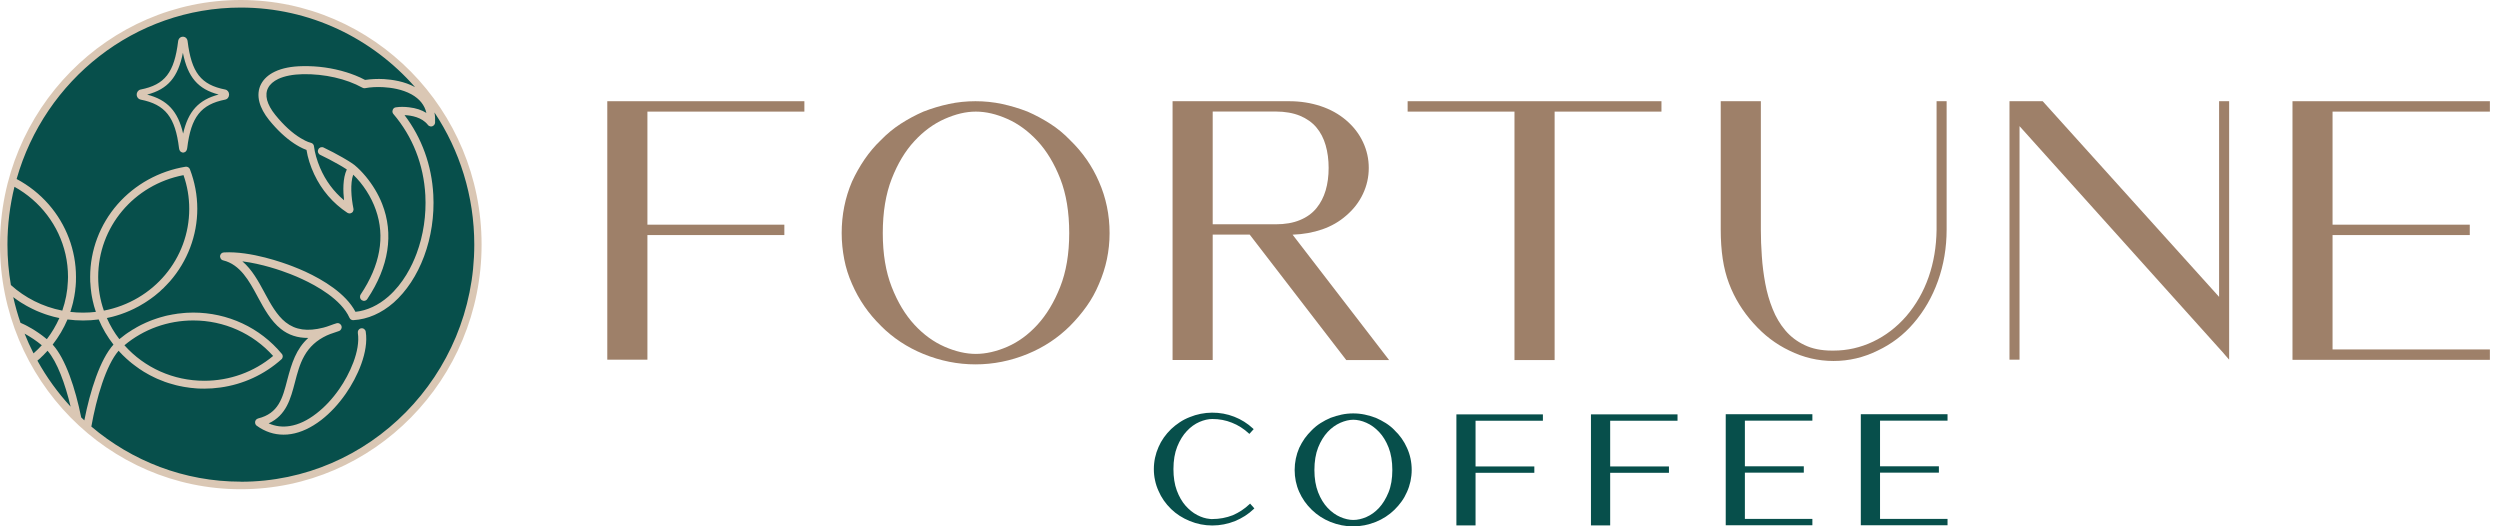<svg width="247" height="52" viewBox="0 0 247 52" fill="none" xmlns="http://www.w3.org/2000/svg">
<g clip-path="url(#clip0_2_532)">
<path d="M123.437 49.824C122.966 50.273 122.421 50.632 121.81 50.901C121.162 51.155 120.478 51.282 119.786 51.282H119.646C119.602 51.282 119.565 51.282 119.513 51.267C119.108 51.23 118.696 51.103 118.284 50.886C117.864 50.669 117.482 50.355 117.128 49.959C116.782 49.562 116.488 49.054 116.267 48.456C116.046 47.857 115.936 47.147 115.936 46.347C115.936 45.495 116.061 44.747 116.311 44.126C116.562 43.505 116.878 42.989 117.261 42.586C117.636 42.182 118.056 41.883 118.505 41.688C118.954 41.494 119.381 41.397 119.778 41.397C120.455 41.397 121.103 41.516 121.714 41.763C122.325 42.002 122.877 42.354 123.363 42.803L123.437 42.87L123.864 42.399L123.79 42.331C123.253 41.83 122.634 41.442 121.942 41.172C120.551 40.627 118.947 40.634 117.548 41.21C117.202 41.344 116.863 41.516 116.562 41.718C116.252 41.92 115.973 42.145 115.708 42.391C115.163 42.922 114.743 43.513 114.464 44.163C114.162 44.844 114 45.584 114 46.347C114 46.721 114.037 47.095 114.118 47.454C114.191 47.813 114.309 48.172 114.464 48.508C114.743 49.166 115.163 49.764 115.708 50.295C116.216 50.789 116.834 51.185 117.548 51.477C118.255 51.768 119.005 51.918 119.778 51.918C120.551 51.918 121.309 51.768 122.038 51.477C122.377 51.335 122.701 51.163 123.01 50.968C123.312 50.774 123.599 50.549 123.864 50.295L123.93 50.228L123.51 49.757L123.437 49.824Z" fill="#074F4B"/>
<path d="M137.776 42.496C137.518 42.234 137.223 41.995 136.914 41.8C136.605 41.606 136.274 41.434 135.935 41.285C135.575 41.15 135.214 41.038 134.846 40.963C134.11 40.806 133.285 40.806 132.549 40.963C132.181 41.038 131.813 41.15 131.453 41.285C131.114 41.427 130.783 41.606 130.474 41.8C130.164 41.995 129.87 42.234 129.612 42.496C129.355 42.743 129.119 43.019 128.906 43.311C128.7 43.603 128.516 43.924 128.361 44.253C128.067 44.934 127.912 45.674 127.912 46.437C127.912 46.811 127.949 47.184 128.022 47.543C128.096 47.902 128.206 48.254 128.361 48.598C128.655 49.263 129.075 49.861 129.605 50.37C130.128 50.878 130.746 51.282 131.445 51.566C132.174 51.858 132.925 52.008 133.683 52.008C134.441 52.008 135.199 51.858 135.928 51.566C136.627 51.282 137.246 50.878 137.768 50.37C138.026 50.116 138.269 49.839 138.475 49.547C138.688 49.256 138.865 48.934 139.012 48.598C139.167 48.261 139.277 47.902 139.358 47.543C139.432 47.177 139.476 46.811 139.476 46.437C139.476 45.659 139.321 44.926 139.012 44.253C138.725 43.595 138.306 43.004 137.768 42.496H137.776ZM133.705 51.372C133.308 51.372 132.873 51.275 132.424 51.08C131.975 50.886 131.556 50.587 131.173 50.183C130.79 49.779 130.474 49.263 130.231 48.643C129.988 48.022 129.863 47.282 129.863 46.437C129.863 45.592 129.988 44.836 130.231 44.216C130.481 43.595 130.797 43.079 131.173 42.675C131.548 42.272 131.975 41.972 132.424 41.771C132.873 41.576 133.308 41.471 133.705 41.471C134.102 41.471 134.551 41.569 135.001 41.771C135.45 41.965 135.869 42.272 136.252 42.675C136.635 43.079 136.951 43.595 137.194 44.216C137.437 44.836 137.562 45.584 137.562 46.437C137.562 47.289 137.437 48.029 137.187 48.643C136.936 49.256 136.62 49.779 136.244 50.183C135.869 50.587 135.45 50.886 135.001 51.08C134.551 51.275 134.11 51.372 133.705 51.372Z" fill="#074F4B"/>
<path d="M143.892 51.91H145.784V46.713H151.592V46.085H145.784V41.569H152.438V40.941H143.892V51.91Z" fill="#074F4B"/>
<path d="M157.186 51.91H159.085V46.713H164.892V46.085H159.085V41.569H165.739V40.94H157.186V51.91Z" fill="#074F4B"/>
<path d="M170.502 51.895H179.063V51.267H172.394V46.698H178.216V46.07H172.394V41.561H179.063V40.925H170.502V51.895Z" fill="#074F4B"/>
<path d="M192.416 41.561V40.925H183.848V51.895H192.416V51.267H185.747V46.698H191.562V46.07H185.747V41.561H192.416Z" fill="#074F4B"/>
<path d="M63.965 35.536H60V10H79.473V11.027H63.965V22.198H77.494V23.224H63.965V35.544V35.536Z" fill="#9E8069"/>
<path d="M87.028 32.182C85.806 30.989 84.857 29.612 84.18 28.053C83.827 27.262 83.57 26.449 83.408 25.605C83.246 24.761 83.158 23.901 83.158 23.027C83.158 21.232 83.496 19.536 84.18 17.939C84.534 17.171 84.946 16.441 85.416 15.749C85.895 15.057 86.424 14.418 87.028 13.848C87.623 13.232 88.278 12.692 88.992 12.228C89.705 11.772 90.448 11.369 91.235 11.027C92.059 10.707 92.898 10.456 93.744 10.274C94.59 10.091 95.465 10 96.377 10C97.29 10 98.165 10.091 99.011 10.274C99.857 10.456 100.696 10.707 101.52 11.027C102.307 11.369 103.05 11.772 103.763 12.228C104.477 12.684 105.132 13.224 105.728 13.848C106.963 15.042 107.912 16.411 108.575 17.947C109.273 19.529 109.627 21.224 109.627 23.034C109.627 23.909 109.538 24.768 109.362 25.612C109.185 26.456 108.92 27.27 108.575 28.061C108.244 28.852 107.839 29.589 107.353 30.266C106.868 30.951 106.323 31.589 105.728 32.19C104.528 33.384 103.131 34.312 101.52 34.973C99.85 35.658 98.136 36 96.377 36C94.619 36 92.913 35.658 91.235 34.973C89.624 34.312 88.219 33.384 87.028 32.19V32.182ZM105.639 23.027C105.639 20.958 105.345 19.171 104.757 17.665C104.168 16.16 103.418 14.92 102.513 13.939C101.601 12.958 100.607 12.228 99.526 11.749C98.445 11.27 97.407 11.027 96.414 11.027C95.421 11.027 94.421 11.27 93.332 11.749C92.251 12.228 91.25 12.958 90.345 13.939C89.433 14.92 88.69 16.16 88.102 17.665C87.513 19.171 87.219 20.958 87.219 23.027C87.219 25.095 87.513 26.852 88.102 28.357C88.69 29.863 89.44 31.103 90.345 32.084C91.25 33.065 92.251 33.787 93.332 34.259C94.413 34.73 95.443 34.966 96.414 34.966C97.385 34.966 98.445 34.73 99.526 34.259C100.607 33.787 101.601 33.065 102.498 32.084C103.396 31.103 104.146 29.863 104.742 28.357C105.338 26.852 105.639 25.08 105.639 23.027Z" fill="#9E8069"/>
<path d="M133.005 35.566L123.471 23.179H119.815V35.566H115.85V10H127.37C128.466 10 129.496 10.16 130.467 10.479C131.438 10.799 132.284 11.27 133.005 11.886C133.726 12.502 134.278 13.217 134.66 14.03C135.043 14.844 135.234 15.696 135.234 16.593C135.234 17.491 135.043 18.342 134.66 19.156C134.278 19.97 133.726 20.684 133.005 21.3C132.321 21.901 131.534 22.35 130.636 22.662C129.739 22.973 128.76 23.148 127.708 23.186L137.242 35.574H132.998L133.005 35.566ZM119.815 22.16H126.038C126.965 22.16 127.767 22.023 128.437 21.741C129.106 21.468 129.65 21.072 130.062 20.57C130.474 20.068 130.776 19.483 130.974 18.814C131.173 18.145 131.269 17.399 131.269 16.593C131.269 15.787 131.173 15.034 130.974 14.35C130.776 13.665 130.474 13.08 130.062 12.593C129.65 12.099 129.106 11.719 128.437 11.437C127.767 11.164 126.965 11.019 126.038 11.019H119.815V22.16Z" fill="#9E8069"/>
<path d="M149.631 35.574V11.027H139.074V10H164.152V11.027H153.596V35.574H149.631Z" fill="#9E8069"/>
<path d="M173.252 31.954C172.715 31.354 172.244 30.73 171.847 30.084C171.442 29.43 171.104 28.738 170.824 28C170.545 27.262 170.339 26.456 170.206 25.582C170.074 24.707 170.008 23.734 170.008 22.669V10H173.973V22.707C173.973 23.536 174.002 24.411 174.069 25.316C174.127 26.221 174.245 27.118 174.407 28C174.569 28.882 174.812 29.726 175.135 30.525C175.452 31.323 175.871 32.03 176.386 32.639C176.901 33.247 177.533 33.734 178.291 34.091C179.042 34.456 179.946 34.639 180.998 34.639H181.153C182.514 34.639 183.816 34.342 185.052 33.757C186.288 33.171 187.384 32.335 188.333 31.247C189.304 30.114 190.039 28.829 190.547 27.376C191.055 25.924 191.312 24.365 191.334 22.707V10H192.327V22.677C192.327 24.471 192.04 26.16 191.474 27.749C190.908 29.338 190.098 30.738 189.046 31.954C188.075 33.087 186.898 33.985 185.515 34.639C184.132 35.323 182.676 35.665 181.153 35.665C179.63 35.665 178.173 35.323 176.79 34.639C175.452 34 174.275 33.103 173.259 31.954H173.252Z" fill="#9E8069"/>
<path d="M219.716 34.928L199.53 12.464V35.536H198.537V10H201.818L219.246 29.331V10H220.239V35.536L219.709 34.928H219.716Z" fill="#9E8069"/>
<path d="M226.498 35.536V10H246V11.027H230.456V22.198H244.014V23.224H230.456V34.525H246V35.551H226.498V35.536Z" fill="#9E8069"/>
<path d="M23.79 47.947C36.718 47.947 47.198 37.301 47.198 24.168C47.198 11.035 36.718 0.389 23.79 0.389C10.863 0.389 0.383 11.035 0.383 24.168C0.383 37.301 10.863 47.947 23.79 47.947Z" fill="#074F4B"/>
<path d="M22.252 8.846C19.852 8.375 18.917 7.171 18.535 4.068C18.505 3.806 18.314 3.627 18.071 3.627C17.828 3.627 17.637 3.806 17.6 4.068C17.224 7.171 16.29 8.375 13.89 8.846C13.669 8.891 13.507 9.093 13.507 9.347C13.507 9.601 13.669 9.796 13.89 9.841C16.326 10.319 17.32 11.575 17.688 14.641C17.74 15.053 18.034 15.075 18.093 15.075C18.152 15.075 18.446 15.053 18.498 14.626C18.866 11.56 19.852 10.312 22.252 9.841C22.48 9.796 22.635 9.586 22.635 9.34C22.635 9.093 22.48 8.891 22.252 8.846ZM18.093 13.198C17.585 11 16.54 9.863 14.538 9.347C16.584 8.809 17.593 7.627 18.071 5.219C18.549 7.627 19.565 8.809 21.604 9.34C19.624 9.863 18.593 10.992 18.093 13.198ZM22.252 8.846C19.852 8.375 18.917 7.171 18.535 4.068C18.505 3.806 18.314 3.627 18.071 3.627C17.828 3.627 17.637 3.806 17.6 4.068C17.224 7.171 16.29 8.375 13.89 8.846C13.669 8.891 13.507 9.093 13.507 9.347C13.507 9.601 13.669 9.796 13.89 9.841C16.326 10.319 17.32 11.575 17.688 14.641C17.74 15.053 18.034 15.075 18.093 15.075C18.152 15.075 18.446 15.053 18.498 14.626C18.866 11.56 19.852 10.312 22.252 9.841C22.48 9.796 22.635 9.586 22.635 9.34C22.635 9.093 22.48 8.891 22.252 8.846ZM18.093 13.198C17.585 11 16.54 9.863 14.538 9.347C16.584 8.809 17.593 7.627 18.071 5.219C18.549 7.627 19.565 8.809 21.604 9.34C19.624 9.863 18.593 10.992 18.093 13.198ZM22.252 8.846C19.852 8.375 18.917 7.171 18.535 4.068C18.505 3.806 18.314 3.627 18.071 3.627C17.828 3.627 17.637 3.806 17.6 4.068C17.224 7.171 16.29 8.375 13.89 8.846C13.669 8.891 13.507 9.093 13.507 9.347C13.507 9.601 13.669 9.796 13.89 9.841C16.326 10.319 17.32 11.575 17.688 14.641C17.74 15.053 18.034 15.075 18.093 15.075C18.152 15.075 18.446 15.053 18.498 14.626C18.866 11.56 19.852 10.312 22.252 9.841C22.48 9.796 22.635 9.586 22.635 9.34C22.635 9.093 22.48 8.891 22.252 8.846ZM18.093 13.198C17.585 11 16.54 9.863 14.538 9.347C16.584 8.809 17.593 7.627 18.071 5.219C18.549 7.627 19.565 8.809 21.604 9.34C19.624 9.863 18.593 10.992 18.093 13.198ZM22.252 8.846C19.852 8.375 18.917 7.171 18.535 4.068C18.505 3.806 18.314 3.627 18.071 3.627C17.828 3.627 17.637 3.806 17.6 4.068C17.224 7.171 16.29 8.375 13.89 8.846C13.669 8.891 13.507 9.093 13.507 9.347C13.507 9.601 13.669 9.796 13.89 9.841C16.326 10.319 17.32 11.575 17.688 14.641C17.74 15.053 18.034 15.075 18.093 15.075C18.152 15.075 18.446 15.053 18.498 14.626C18.866 11.56 19.852 10.312 22.252 9.841C22.48 9.796 22.635 9.586 22.635 9.34C22.635 9.093 22.48 8.891 22.252 8.846ZM18.093 13.198C17.585 11 16.54 9.863 14.538 9.347C16.584 8.809 17.593 7.627 18.071 5.219C18.549 7.627 19.565 8.809 21.604 9.34C19.624 9.863 18.593 10.992 18.093 13.198ZM22.252 8.846C19.852 8.375 18.917 7.171 18.535 4.068C18.505 3.806 18.314 3.627 18.071 3.627C17.828 3.627 17.637 3.806 17.6 4.068C17.224 7.171 16.29 8.375 13.89 8.846C13.669 8.891 13.507 9.093 13.507 9.347C13.507 9.601 13.669 9.796 13.89 9.841C16.326 10.319 17.32 11.575 17.688 14.641C17.74 15.053 18.034 15.075 18.093 15.075C18.152 15.075 18.446 15.053 18.498 14.626C18.866 11.56 19.852 10.312 22.252 9.841C22.48 9.796 22.635 9.586 22.635 9.34C22.635 9.093 22.48 8.891 22.252 8.846ZM18.093 13.198C17.585 11 16.54 9.863 14.538 9.347C16.584 8.809 17.593 7.627 18.071 5.219C18.549 7.627 19.565 8.809 21.604 9.34C19.624 9.863 18.593 10.992 18.093 13.198ZM22.252 8.846C19.852 8.375 18.917 7.171 18.535 4.068C18.505 3.806 18.314 3.627 18.071 3.627C17.828 3.627 17.637 3.806 17.6 4.068C17.224 7.171 16.29 8.375 13.89 8.846C13.669 8.891 13.507 9.093 13.507 9.347C13.507 9.601 13.669 9.796 13.89 9.841C16.326 10.319 17.32 11.575 17.688 14.641C17.74 15.053 18.034 15.075 18.093 15.075C18.152 15.075 18.446 15.053 18.498 14.626C18.866 11.56 19.852 10.312 22.252 9.841C22.48 9.796 22.635 9.586 22.635 9.34C22.635 9.093 22.48 8.891 22.252 8.846ZM18.093 13.198C17.585 11 16.54 9.863 14.538 9.347C16.584 8.809 17.593 7.627 18.071 5.219C18.549 7.627 19.565 8.809 21.604 9.34C19.624 9.863 18.593 10.992 18.093 13.198ZM22.252 8.846C19.852 8.375 18.917 7.171 18.535 4.068C18.505 3.806 18.314 3.627 18.071 3.627C17.828 3.627 17.637 3.806 17.6 4.068C17.224 7.171 16.29 8.375 13.89 8.846C13.669 8.891 13.507 9.093 13.507 9.347C13.507 9.601 13.669 9.796 13.89 9.841C16.326 10.319 17.32 11.575 17.688 14.641C17.74 15.053 18.034 15.075 18.093 15.075C18.152 15.075 18.446 15.053 18.498 14.626C18.866 11.56 19.852 10.312 22.252 9.841C22.48 9.796 22.635 9.586 22.635 9.34C22.635 9.093 22.48 8.891 22.252 8.846ZM18.093 13.198C17.585 11 16.54 9.863 14.538 9.347C16.584 8.809 17.593 7.627 18.071 5.219C18.549 7.627 19.565 8.809 21.604 9.34C19.624 9.863 18.593 10.992 18.093 13.198ZM22.252 8.846C19.852 8.375 18.917 7.171 18.535 4.068C18.505 3.806 18.314 3.627 18.071 3.627C17.828 3.627 17.637 3.806 17.6 4.068C17.224 7.171 16.29 8.375 13.89 8.846C13.669 8.891 13.507 9.093 13.507 9.347C13.507 9.601 13.669 9.796 13.89 9.841C16.326 10.319 17.32 11.575 17.688 14.641C17.74 15.053 18.034 15.075 18.093 15.075C18.152 15.075 18.446 15.053 18.498 14.626C18.866 11.56 19.852 10.312 22.252 9.841C22.48 9.796 22.635 9.586 22.635 9.34C22.635 9.093 22.48 8.891 22.252 8.846ZM18.093 13.198C17.585 11 16.54 9.863 14.538 9.347C16.584 8.809 17.593 7.627 18.071 5.219C18.549 7.627 19.565 8.809 21.604 9.34C19.624 9.863 18.593 10.992 18.093 13.198ZM22.252 8.846C19.852 8.375 18.917 7.171 18.535 4.068C18.505 3.806 18.314 3.627 18.071 3.627C17.828 3.627 17.637 3.806 17.6 4.068C17.224 7.171 16.29 8.375 13.89 8.846C13.669 8.891 13.507 9.093 13.507 9.347C13.507 9.601 13.669 9.796 13.89 9.841C16.326 10.319 17.32 11.575 17.688 14.641C17.74 15.053 18.034 15.075 18.093 15.075C18.152 15.075 18.446 15.053 18.498 14.626C18.866 11.56 19.852 10.312 22.252 9.841C22.48 9.796 22.635 9.586 22.635 9.34C22.635 9.093 22.48 8.891 22.252 8.846ZM18.093 13.198C17.585 11 16.54 9.863 14.538 9.347C16.584 8.809 17.593 7.627 18.071 5.219C18.549 7.627 19.565 8.809 21.604 9.34C19.624 9.863 18.593 10.992 18.093 13.198ZM22.252 8.846C19.852 8.375 18.917 7.171 18.535 4.068C18.505 3.806 18.314 3.627 18.071 3.627C17.828 3.627 17.637 3.806 17.6 4.068C17.224 7.171 16.29 8.375 13.89 8.846C13.669 8.891 13.507 9.093 13.507 9.347C13.507 9.601 13.669 9.796 13.89 9.841C16.326 10.319 17.32 11.575 17.688 14.641C17.74 15.053 18.034 15.075 18.093 15.075C18.152 15.075 18.446 15.053 18.498 14.626C18.866 11.56 19.852 10.312 22.252 9.841C22.48 9.796 22.635 9.586 22.635 9.34C22.635 9.093 22.48 8.891 22.252 8.846ZM18.093 13.198C17.585 11 16.54 9.863 14.538 9.347C16.584 8.809 17.593 7.627 18.071 5.219C18.549 7.627 19.565 8.809 21.604 9.34C19.624 9.863 18.593 10.992 18.093 13.198ZM23.79 0C10.673 0 0 10.843 0 24.168C0 37.493 10.673 48.336 23.79 48.336C36.907 48.336 47.581 37.493 47.581 24.168C47.581 10.843 36.907 0 23.79 0ZM0.736 24.168C0.736 22.194 0.979 20.28 1.428 18.455C3.975 19.868 5.822 22.276 6.47 25.118C6.632 25.835 6.72 26.591 6.72 27.361C6.72 27.503 6.713 27.645 6.706 27.787C6.669 28.782 6.478 29.754 6.154 30.689C4.196 30.307 2.459 29.41 1.075 28.161C0.854 26.86 0.736 25.529 0.736 24.168ZM2.024 31.892C1.745 31.07 1.502 30.217 1.31 29.358C1.332 29.372 1.354 29.387 1.376 29.402C1.428 29.447 1.487 29.485 1.546 29.529C1.619 29.582 1.686 29.634 1.759 29.679C1.818 29.716 1.877 29.761 1.936 29.799C2.01 29.843 2.083 29.896 2.157 29.941C2.216 29.978 2.275 30.015 2.341 30.045C2.414 30.09 2.488 30.135 2.562 30.18C2.628 30.217 2.687 30.247 2.753 30.285C2.827 30.322 2.908 30.367 2.981 30.404C3.047 30.434 3.106 30.472 3.173 30.502C3.253 30.539 3.327 30.576 3.408 30.614C3.474 30.644 3.533 30.674 3.599 30.703C3.68 30.733 3.769 30.771 3.85 30.808C3.909 30.831 3.975 30.86 4.041 30.883C4.122 30.913 4.21 30.95 4.299 30.98C4.358 31.003 4.424 31.025 4.483 31.047C4.578 31.077 4.667 31.107 4.762 31.137C4.821 31.152 4.88 31.175 4.939 31.189C5.042 31.219 5.145 31.249 5.248 31.279C5.3 31.287 5.344 31.302 5.396 31.317C5.55 31.354 5.705 31.391 5.859 31.421H5.867C5.535 32.162 5.123 32.864 4.63 33.508C4.615 33.5 4.601 33.493 4.586 33.478C4.527 33.433 4.468 33.388 4.409 33.336C4.336 33.283 4.262 33.224 4.188 33.164C4.122 33.119 4.063 33.074 4.004 33.029C3.923 32.977 3.85 32.917 3.769 32.864C3.71 32.827 3.644 32.782 3.577 32.737C3.504 32.693 3.423 32.64 3.349 32.588C3.283 32.55 3.217 32.513 3.15 32.468C3.069 32.423 2.989 32.379 2.908 32.334C2.841 32.296 2.775 32.259 2.709 32.221C2.628 32.184 2.547 32.139 2.466 32.094C2.392 32.064 2.326 32.027 2.252 31.997C2.179 31.96 2.105 31.922 2.024 31.892ZM2.429 32.962C3.025 33.291 3.599 33.672 4.129 34.113C3.872 34.398 3.599 34.659 3.312 34.913C2.989 34.278 2.694 33.627 2.429 32.962ZM3.695 35.631C3.695 35.631 3.732 35.601 3.747 35.586L3.879 35.474C3.879 35.474 3.945 35.414 3.982 35.385C4.019 35.347 4.063 35.302 4.1 35.265C4.137 35.235 4.166 35.205 4.203 35.168C4.24 35.13 4.284 35.093 4.321 35.056C4.358 35.018 4.387 34.988 4.417 34.951C4.461 34.913 4.497 34.869 4.534 34.831C4.564 34.794 4.601 34.764 4.63 34.727C4.652 34.704 4.674 34.682 4.696 34.652C5.661 35.766 6.441 37.934 6.978 40.178C5.712 38.802 4.608 37.284 3.695 35.631ZM8.023 41.24C7.457 38.42 6.485 35.444 5.204 34.046C5.8 33.283 6.294 32.446 6.669 31.563C7.677 31.698 8.737 31.698 9.753 31.563C10.121 32.446 10.614 33.283 11.211 34.046C9.893 35.497 8.899 38.63 8.332 41.531C8.229 41.434 8.126 41.337 8.023 41.24ZM9.702 27.361C9.702 22.433 13.227 18.246 18.13 17.303C18.505 18.365 18.697 19.487 18.697 20.631C18.697 25.559 15.171 29.739 10.261 30.689C9.886 29.619 9.702 28.505 9.702 27.361ZM23.79 47.588C18.181 47.588 13.029 45.539 9.024 42.144C9.532 39.295 10.475 36.087 11.719 34.652C11.741 34.682 11.763 34.704 11.785 34.727C11.822 34.764 11.851 34.794 11.88 34.831C11.925 34.869 11.961 34.913 11.998 34.951C12.028 34.988 12.065 35.018 12.094 35.056C12.138 35.093 12.175 35.13 12.212 35.168C12.248 35.205 12.278 35.235 12.315 35.265C12.359 35.302 12.396 35.34 12.44 35.385C12.469 35.414 12.506 35.444 12.536 35.474L12.668 35.586C12.668 35.586 12.734 35.646 12.764 35.676C12.808 35.714 12.859 35.751 12.904 35.788C12.933 35.818 12.97 35.841 12.999 35.871C13.051 35.908 13.095 35.945 13.146 35.983C13.176 36.005 13.205 36.035 13.242 36.057C13.294 36.102 13.345 36.14 13.404 36.177C13.426 36.2 13.456 36.222 13.485 36.237C13.559 36.297 13.632 36.349 13.706 36.394L13.728 36.416C13.816 36.469 13.897 36.529 13.986 36.581C14.008 36.596 14.03 36.611 14.052 36.626C14.118 36.663 14.177 36.708 14.236 36.745C14.273 36.76 14.302 36.783 14.332 36.798C14.39 36.835 14.442 36.865 14.501 36.895C14.538 36.917 14.575 36.932 14.604 36.955C14.655 36.985 14.714 37.015 14.766 37.045C14.803 37.059 14.839 37.082 14.876 37.104C14.928 37.127 14.979 37.157 15.031 37.179C15.068 37.202 15.112 37.224 15.149 37.239C15.2 37.261 15.252 37.291 15.303 37.314C15.347 37.336 15.384 37.351 15.428 37.374C15.48 37.396 15.531 37.419 15.576 37.441C15.62 37.456 15.664 37.471 15.708 37.493C15.752 37.516 15.804 37.538 15.855 37.553C15.899 37.575 15.944 37.59 15.988 37.605C16.039 37.628 16.091 37.65 16.142 37.665C16.186 37.68 16.231 37.695 16.267 37.718C16.319 37.733 16.371 37.748 16.422 37.77C16.466 37.785 16.51 37.8 16.555 37.815C16.613 37.83 16.665 37.845 16.716 37.867C16.761 37.875 16.805 37.89 16.849 37.904C16.901 37.919 16.952 37.934 17.004 37.949C17.048 37.964 17.092 37.979 17.143 37.987C17.195 38.002 17.247 38.017 17.298 38.032C17.342 38.047 17.394 38.054 17.438 38.069C17.489 38.077 17.541 38.092 17.6 38.106C17.644 38.106 17.688 38.121 17.732 38.136C17.791 38.144 17.843 38.159 17.894 38.166C17.938 38.181 17.99 38.189 18.034 38.196C18.086 38.204 18.145 38.219 18.196 38.226C18.248 38.233 18.292 38.241 18.336 38.248C18.395 38.248 18.446 38.263 18.505 38.271L18.638 38.293C18.697 38.293 18.756 38.308 18.807 38.316C18.858 38.323 18.903 38.323 18.947 38.331C19.006 38.338 19.065 38.346 19.123 38.346C19.168 38.353 19.212 38.353 19.256 38.361C19.315 38.361 19.374 38.368 19.44 38.376C19.477 38.376 19.521 38.376 19.565 38.383C19.631 38.383 19.705 38.383 19.771 38.391H19.874C19.977 38.398 20.08 38.398 20.183 38.398C20.713 38.398 21.244 38.361 21.766 38.286C24.011 37.979 26.116 37.015 27.809 35.497C27.964 35.355 27.979 35.123 27.846 34.966C25.697 32.371 22.502 30.883 19.094 30.883C18.917 30.883 18.748 30.89 18.579 30.898C18.52 30.898 18.461 30.905 18.402 30.905C18.292 30.913 18.174 30.92 18.064 30.935C17.997 30.935 17.931 30.95 17.858 30.958C17.762 30.958 17.659 30.973 17.556 30.988C17.482 31.003 17.409 31.01 17.342 31.025C17.247 31.04 17.143 31.055 17.048 31.07C16.974 31.085 16.901 31.1 16.827 31.115C16.739 31.13 16.643 31.152 16.555 31.167C16.481 31.189 16.407 31.204 16.334 31.219C16.238 31.242 16.15 31.264 16.061 31.294C15.988 31.309 15.914 31.332 15.841 31.354C15.752 31.384 15.664 31.406 15.576 31.436C15.502 31.459 15.428 31.489 15.355 31.511C15.266 31.541 15.178 31.571 15.097 31.601C15.024 31.631 14.95 31.653 14.876 31.683C14.795 31.72 14.707 31.75 14.626 31.788C14.552 31.818 14.486 31.848 14.413 31.878C14.332 31.915 14.243 31.96 14.162 31.997C14.096 32.027 14.023 32.064 13.956 32.094C13.875 32.139 13.794 32.184 13.713 32.221C13.64 32.259 13.573 32.296 13.507 32.334C13.426 32.379 13.345 32.423 13.272 32.476C13.205 32.513 13.139 32.55 13.073 32.588C12.992 32.64 12.911 32.693 12.837 32.745C12.771 32.782 12.705 32.827 12.646 32.864C12.565 32.917 12.491 32.977 12.41 33.029C12.351 33.074 12.293 33.119 12.234 33.164C12.153 33.224 12.079 33.283 12.006 33.343C11.947 33.388 11.888 33.433 11.829 33.478C11.829 33.485 11.807 33.5 11.792 33.508C11.292 32.864 10.879 32.162 10.556 31.421C10.71 31.391 10.865 31.354 11.019 31.317C11.071 31.302 11.115 31.287 11.166 31.279C11.27 31.249 11.373 31.219 11.483 31.189C11.542 31.175 11.593 31.152 11.652 31.137C11.748 31.107 11.844 31.077 11.932 31.047C11.998 31.025 12.057 31.003 12.116 30.98C12.204 30.95 12.293 30.913 12.381 30.883C12.44 30.86 12.506 30.831 12.565 30.808C12.653 30.771 12.734 30.733 12.815 30.703C12.882 30.674 12.94 30.644 13.007 30.614C13.088 30.576 13.169 30.539 13.25 30.502C13.308 30.472 13.375 30.434 13.434 30.404C13.515 30.367 13.588 30.322 13.669 30.285C13.728 30.247 13.794 30.217 13.853 30.18C13.927 30.135 14.008 30.09 14.081 30.045C14.14 30.015 14.199 29.978 14.258 29.941C14.332 29.896 14.405 29.843 14.479 29.799C14.538 29.761 14.597 29.716 14.655 29.679C14.729 29.634 14.803 29.582 14.876 29.529C14.928 29.485 14.987 29.447 15.046 29.402C15.112 29.35 15.185 29.298 15.259 29.245C15.311 29.201 15.362 29.156 15.414 29.118C15.487 29.058 15.561 28.999 15.627 28.939C15.679 28.894 15.73 28.849 15.782 28.812C15.848 28.744 15.922 28.677 15.988 28.61C16.039 28.572 16.084 28.527 16.128 28.49C16.201 28.415 16.275 28.34 16.349 28.258C16.385 28.221 16.43 28.191 16.459 28.146C16.569 28.034 16.68 27.914 16.783 27.802C18.527 25.806 19.492 23.256 19.492 20.631C19.492 19.285 19.241 17.969 18.763 16.72C18.697 16.548 18.513 16.444 18.329 16.473C15.723 16.9 13.338 18.216 11.608 20.19C9.864 22.186 8.907 24.736 8.907 27.361C8.907 27.518 8.907 27.683 8.914 27.84C8.921 27.884 8.921 27.937 8.929 27.989C8.929 28.094 8.936 28.206 8.951 28.311C8.951 28.37 8.958 28.43 8.966 28.49C8.973 28.587 8.988 28.684 9.002 28.782C9.01 28.841 9.017 28.909 9.024 28.969C9.039 29.066 9.054 29.156 9.069 29.253C9.083 29.313 9.091 29.372 9.105 29.432C9.127 29.529 9.142 29.627 9.164 29.724C9.179 29.784 9.194 29.836 9.208 29.896C9.231 30.001 9.26 30.098 9.282 30.203C9.297 30.247 9.312 30.3 9.326 30.352C9.363 30.479 9.4 30.606 9.444 30.726C9.444 30.756 9.459 30.778 9.466 30.801V30.816C8.642 30.913 7.773 30.913 6.949 30.816V30.801C6.949 30.801 6.971 30.756 6.978 30.726C7.015 30.606 7.052 30.479 7.089 30.352C7.103 30.3 7.118 30.247 7.133 30.195C7.162 30.098 7.184 30.001 7.214 29.896C7.228 29.836 7.236 29.776 7.25 29.716C7.273 29.627 7.295 29.529 7.309 29.44C7.324 29.372 7.331 29.313 7.346 29.253C7.361 29.156 7.376 29.066 7.39 28.969C7.39 28.909 7.412 28.841 7.42 28.782C7.42 28.684 7.442 28.587 7.449 28.49C7.457 28.43 7.464 28.37 7.471 28.311C7.479 28.206 7.486 28.094 7.493 27.989C7.493 27.937 7.501 27.892 7.501 27.84C7.508 27.683 7.508 27.518 7.508 27.361C7.508 24.736 6.551 22.186 4.807 20.19C3.909 19.165 2.834 18.32 1.641 17.685C4.417 7.911 13.294 0.748 23.79 0.748C30.629 0.748 36.782 3.791 41.007 8.607C39.962 8.039 38.77 7.867 37.945 7.814C37.29 7.777 36.642 7.814 36.068 7.896C35.45 7.56 34.729 7.298 34.228 7.141C32.852 6.715 31.387 6.506 29.9 6.536C28.81 6.55 27.89 6.73 27.162 7.074C26.521 7.38 26.065 7.792 25.793 8.308C25.52 8.831 25.461 9.444 25.631 10.087C25.778 10.656 26.102 11.254 26.587 11.86C27.382 12.839 28.214 13.617 29.061 14.178C29.37 14.38 29.819 14.649 30.283 14.813C30.4 15.569 30.665 16.414 31.041 17.214C31.784 18.791 32.888 20.078 34.324 21.027C34.412 21.08 34.515 21.102 34.618 21.08C34.721 21.057 34.809 20.997 34.868 20.908C34.92 20.818 34.942 20.706 34.92 20.609C34.699 19.517 34.589 18.111 34.898 17.259C35.862 18.178 36.687 19.457 37.128 20.728C38.07 23.39 37.562 26.209 35.634 29.096C35.516 29.283 35.56 29.529 35.744 29.657C35.833 29.716 35.936 29.739 36.039 29.716C36.142 29.694 36.23 29.634 36.289 29.544C38.424 26.351 38.924 23.099 37.754 20.137C37.371 19.173 36.826 18.268 36.135 17.43C35.759 16.982 35.398 16.616 35.052 16.331L35.008 16.294C34.633 16.017 34.206 15.763 33.838 15.554C33.234 15.21 32.609 14.881 31.968 14.574C31.873 14.529 31.77 14.529 31.666 14.559C31.571 14.597 31.49 14.671 31.446 14.768C31.401 14.866 31.394 14.978 31.431 15.075C31.468 15.172 31.541 15.255 31.637 15.299C32.241 15.584 32.844 15.905 33.44 16.242C33.691 16.384 33.985 16.556 34.265 16.743C33.853 17.617 33.889 18.889 33.992 19.786C32.962 18.926 32.167 17.849 31.622 16.578C31.313 15.845 31.092 15.06 31.026 14.484C31.019 14.305 30.894 14.148 30.717 14.11C30.371 14.036 29.9 13.767 29.716 13.654C28.869 13.146 28.023 12.368 27.198 11.351C26.779 10.835 26.514 10.342 26.389 9.886C26.278 9.437 26.308 9.026 26.492 8.682C26.676 8.323 27.014 8.031 27.493 7.799C28.119 7.508 28.936 7.351 29.915 7.328C32.064 7.291 34.213 7.784 35.796 8.659C35.877 8.712 35.973 8.726 36.068 8.712C36.613 8.607 37.246 8.577 37.901 8.614C38.652 8.659 39.734 8.816 40.647 9.317C41.456 9.766 41.95 10.379 42.126 11.157C41.663 10.865 41.088 10.678 40.426 10.603C39.969 10.544 39.491 10.544 39.123 10.603C39.042 10.603 38.968 10.641 38.91 10.693C38.748 10.843 38.725 11.097 38.865 11.261C40.772 13.497 41.861 16.271 42.023 19.285C42.126 21.252 41.832 23.248 41.162 25.043C40.706 26.269 39.852 27.997 38.372 29.298C37.379 30.165 36.26 30.689 35.119 30.808C34.162 28.984 31.917 27.653 30.18 26.845C29.782 26.666 29.363 26.486 28.936 26.322C28.008 25.963 24.791 24.796 22.142 24.938C21.943 24.938 21.796 25.065 21.751 25.245C21.729 25.349 21.751 25.454 21.803 25.544C21.854 25.634 21.943 25.701 22.046 25.723C23.739 26.135 24.622 27.772 25.402 29.215L25.498 29.395C26.087 30.479 26.749 31.706 27.75 32.498C28.516 33.111 29.407 33.395 30.459 33.388C29.259 34.472 28.818 35.878 28.376 37.56C27.92 39.325 27.53 40.843 25.498 41.344C25.41 41.367 25.329 41.426 25.27 41.501C25.211 41.591 25.189 41.696 25.204 41.8C25.226 41.905 25.277 42.002 25.366 42.062C26.183 42.653 27.073 42.944 28.008 42.944C28.258 42.944 28.509 42.929 28.759 42.885C29.745 42.728 30.746 42.257 31.733 41.501C32.623 40.813 33.44 39.938 34.162 38.899C35.317 37.239 36.444 34.756 36.135 32.767C36.098 32.55 35.899 32.401 35.685 32.438C35.575 32.453 35.487 32.513 35.428 32.595C35.362 32.685 35.34 32.79 35.354 32.894C35.627 34.652 34.537 36.977 33.521 38.435C32.844 39.407 32.079 40.223 31.254 40.858C30.378 41.539 29.495 41.957 28.634 42.092C27.905 42.212 27.206 42.122 26.543 41.83C28.295 41.03 28.722 39.37 29.142 37.762C29.37 36.888 29.605 35.975 30.062 35.168C30.57 34.263 31.298 33.605 32.292 33.141C32.513 33.036 32.741 32.962 32.984 32.88C33.153 32.827 33.33 32.767 33.485 32.708C33.683 32.64 33.801 32.431 33.742 32.221C33.683 32.012 33.47 31.878 33.256 31.937C33.043 31.997 32.83 32.079 32.623 32.154C32.395 32.236 32.174 32.319 31.946 32.371C30.371 32.775 29.193 32.603 28.222 31.84C27.346 31.145 26.735 30.023 26.197 29.029L26.109 28.864C25.535 27.802 24.902 26.628 23.945 25.82C25.873 26.067 27.706 26.695 28.685 27.077C29.083 27.234 29.48 27.398 29.856 27.578C31.254 28.221 33.713 29.574 34.53 31.399C34.596 31.556 34.758 31.646 34.92 31.631C36.319 31.549 37.688 30.95 38.888 29.903C40.154 28.782 41.199 27.204 41.898 25.327C42.605 23.428 42.921 21.319 42.811 19.24C42.656 16.331 41.677 13.624 39.969 11.374C40.639 11.403 41.685 11.575 42.281 12.346C42.421 12.518 42.664 12.548 42.833 12.405C42.929 12.331 42.98 12.219 42.987 12.106C43.002 11.777 42.987 11.456 42.929 11.149C42.929 11.142 42.929 11.127 42.929 11.119C45.409 14.851 46.859 19.345 46.859 24.175C46.859 37.089 36.51 47.596 23.798 47.596L23.79 47.588ZM12.293 34.113C14.184 32.528 16.584 31.661 19.094 31.661C22.134 31.661 24.99 32.939 26.985 35.168C25.093 36.753 22.694 37.62 20.183 37.62C17.143 37.62 14.287 36.349 12.293 34.113ZM22.635 9.34C22.635 9.093 22.48 8.891 22.252 8.846C19.852 8.375 18.917 7.171 18.535 4.068C18.505 3.806 18.314 3.627 18.071 3.627C17.828 3.627 17.637 3.806 17.6 4.068C17.224 7.171 16.29 8.375 13.89 8.846C13.669 8.891 13.507 9.093 13.507 9.347C13.507 9.601 13.669 9.796 13.89 9.841C16.326 10.319 17.32 11.575 17.688 14.641C17.74 15.053 18.034 15.075 18.093 15.075C18.152 15.075 18.446 15.053 18.498 14.626C18.866 11.56 19.852 10.312 22.252 9.841C22.48 9.796 22.635 9.586 22.635 9.34ZM18.093 13.198C17.585 11 16.54 9.863 14.538 9.347C16.584 8.809 17.593 7.627 18.071 5.219C18.549 7.627 19.565 8.809 21.604 9.34C19.624 9.863 18.593 10.992 18.093 13.198ZM22.252 8.846C19.852 8.375 18.917 7.171 18.535 4.068C18.505 3.806 18.314 3.627 18.071 3.627C17.828 3.627 17.637 3.806 17.6 4.068C17.224 7.171 16.29 8.375 13.89 8.846C13.669 8.891 13.507 9.093 13.507 9.347C13.507 9.601 13.669 9.796 13.89 9.841C16.326 10.319 17.32 11.575 17.688 14.641C17.74 15.053 18.034 15.075 18.093 15.075C18.152 15.075 18.446 15.053 18.498 14.626C18.866 11.56 19.852 10.312 22.252 9.841C22.48 9.796 22.635 9.586 22.635 9.34C22.635 9.093 22.48 8.891 22.252 8.846ZM18.093 13.198C17.585 11 16.54 9.863 14.538 9.347C16.584 8.809 17.593 7.627 18.071 5.219C18.549 7.627 19.565 8.809 21.604 9.34C19.624 9.863 18.593 10.992 18.093 13.198ZM22.252 8.846C19.852 8.375 18.917 7.171 18.535 4.068C18.505 3.806 18.314 3.627 18.071 3.627C17.828 3.627 17.637 3.806 17.6 4.068C17.224 7.171 16.29 8.375 13.89 8.846C13.669 8.891 13.507 9.093 13.507 9.347C13.507 9.601 13.669 9.796 13.89 9.841C16.326 10.319 17.32 11.575 17.688 14.641C17.74 15.053 18.034 15.075 18.093 15.075C18.152 15.075 18.446 15.053 18.498 14.626C18.866 11.56 19.852 10.312 22.252 9.841C22.48 9.796 22.635 9.586 22.635 9.34C22.635 9.093 22.48 8.891 22.252 8.846ZM18.093 13.198C17.585 11 16.54 9.863 14.538 9.347C16.584 8.809 17.593 7.627 18.071 5.219C18.549 7.627 19.565 8.809 21.604 9.34C19.624 9.863 18.593 10.992 18.093 13.198ZM22.252 8.846C19.852 8.375 18.917 7.171 18.535 4.068C18.505 3.806 18.314 3.627 18.071 3.627C17.828 3.627 17.637 3.806 17.6 4.068C17.224 7.171 16.29 8.375 13.89 8.846C13.669 8.891 13.507 9.093 13.507 9.347C13.507 9.601 13.669 9.796 13.89 9.841C16.326 10.319 17.32 11.575 17.688 14.641C17.74 15.053 18.034 15.075 18.093 15.075C18.152 15.075 18.446 15.053 18.498 14.626C18.866 11.56 19.852 10.312 22.252 9.841C22.48 9.796 22.635 9.586 22.635 9.34C22.635 9.093 22.48 8.891 22.252 8.846ZM18.093 13.198C17.585 11 16.54 9.863 14.538 9.347C16.584 8.809 17.593 7.627 18.071 5.219C18.549 7.627 19.565 8.809 21.604 9.34C19.624 9.863 18.593 10.992 18.093 13.198ZM22.252 8.846C19.852 8.375 18.917 7.171 18.535 4.068C18.505 3.806 18.314 3.627 18.071 3.627C17.828 3.627 17.637 3.806 17.6 4.068C17.224 7.171 16.29 8.375 13.89 8.846C13.669 8.891 13.507 9.093 13.507 9.347C13.507 9.601 13.669 9.796 13.89 9.841C16.326 10.319 17.32 11.575 17.688 14.641C17.74 15.053 18.034 15.075 18.093 15.075C18.152 15.075 18.446 15.053 18.498 14.626C18.866 11.56 19.852 10.312 22.252 9.841C22.48 9.796 22.635 9.586 22.635 9.34C22.635 9.093 22.48 8.891 22.252 8.846ZM18.093 13.198C17.585 11 16.54 9.863 14.538 9.347C16.584 8.809 17.593 7.627 18.071 5.219C18.549 7.627 19.565 8.809 21.604 9.34C19.624 9.863 18.593 10.992 18.093 13.198ZM22.252 8.846C19.852 8.375 18.917 7.171 18.535 4.068C18.505 3.806 18.314 3.627 18.071 3.627C17.828 3.627 17.637 3.806 17.6 4.068C17.224 7.171 16.29 8.375 13.89 8.846C13.669 8.891 13.507 9.093 13.507 9.347C13.507 9.601 13.669 9.796 13.89 9.841C16.326 10.319 17.32 11.575 17.688 14.641C17.74 15.053 18.034 15.075 18.093 15.075C18.152 15.075 18.446 15.053 18.498 14.626C18.866 11.56 19.852 10.312 22.252 9.841C22.48 9.796 22.635 9.586 22.635 9.34C22.635 9.093 22.48 8.891 22.252 8.846ZM18.093 13.198C17.585 11 16.54 9.863 14.538 9.347C16.584 8.809 17.593 7.627 18.071 5.219C18.549 7.627 19.565 8.809 21.604 9.34C19.624 9.863 18.593 10.992 18.093 13.198ZM22.252 8.846C19.852 8.375 18.917 7.171 18.535 4.068C18.505 3.806 18.314 3.627 18.071 3.627C17.828 3.627 17.637 3.806 17.6 4.068C17.224 7.171 16.29 8.375 13.89 8.846C13.669 8.891 13.507 9.093 13.507 9.347C13.507 9.601 13.669 9.796 13.89 9.841C16.326 10.319 17.32 11.575 17.688 14.641C17.74 15.053 18.034 15.075 18.093 15.075C18.152 15.075 18.446 15.053 18.498 14.626C18.866 11.56 19.852 10.312 22.252 9.841C22.48 9.796 22.635 9.586 22.635 9.34C22.635 9.093 22.48 8.891 22.252 8.846ZM18.093 13.198C17.585 11 16.54 9.863 14.538 9.347C16.584 8.809 17.593 7.627 18.071 5.219C18.549 7.627 19.565 8.809 21.604 9.34C19.624 9.863 18.593 10.992 18.093 13.198ZM22.252 8.846C19.852 8.375 18.917 7.171 18.535 4.068C18.505 3.806 18.314 3.627 18.071 3.627C17.828 3.627 17.637 3.806 17.6 4.068C17.224 7.171 16.29 8.375 13.89 8.846C13.669 8.891 13.507 9.093 13.507 9.347C13.507 9.601 13.669 9.796 13.89 9.841C16.326 10.319 17.32 11.575 17.688 14.641C17.74 15.053 18.034 15.075 18.093 15.075C18.152 15.075 18.446 15.053 18.498 14.626C18.866 11.56 19.852 10.312 22.252 9.841C22.48 9.796 22.635 9.586 22.635 9.34C22.635 9.093 22.48 8.891 22.252 8.846ZM18.093 13.198C17.585 11 16.54 9.863 14.538 9.347C16.584 8.809 17.593 7.627 18.071 5.219C18.549 7.627 19.565 8.809 21.604 9.34C19.624 9.863 18.593 10.992 18.093 13.198ZM22.252 8.846C19.852 8.375 18.917 7.171 18.535 4.068C18.505 3.806 18.314 3.627 18.071 3.627C17.828 3.627 17.637 3.806 17.6 4.068C17.224 7.171 16.29 8.375 13.89 8.846C13.669 8.891 13.507 9.093 13.507 9.347C13.507 9.601 13.669 9.796 13.89 9.841C16.326 10.319 17.32 11.575 17.688 14.641C17.74 15.053 18.034 15.075 18.093 15.075C18.152 15.075 18.446 15.053 18.498 14.626C18.866 11.56 19.852 10.312 22.252 9.841C22.48 9.796 22.635 9.586 22.635 9.34C22.635 9.093 22.48 8.891 22.252 8.846ZM18.093 13.198C17.585 11 16.54 9.863 14.538 9.347C16.584 8.809 17.593 7.627 18.071 5.219C18.549 7.627 19.565 8.809 21.604 9.34C19.624 9.863 18.593 10.992 18.093 13.198Z" fill="#DAC7B4"/>
</g>
<defs>
<clipPath id="clip0_2_532">
<rect width="247" height="52" fill="white"/>
</clipPath>
</defs>
</svg>
